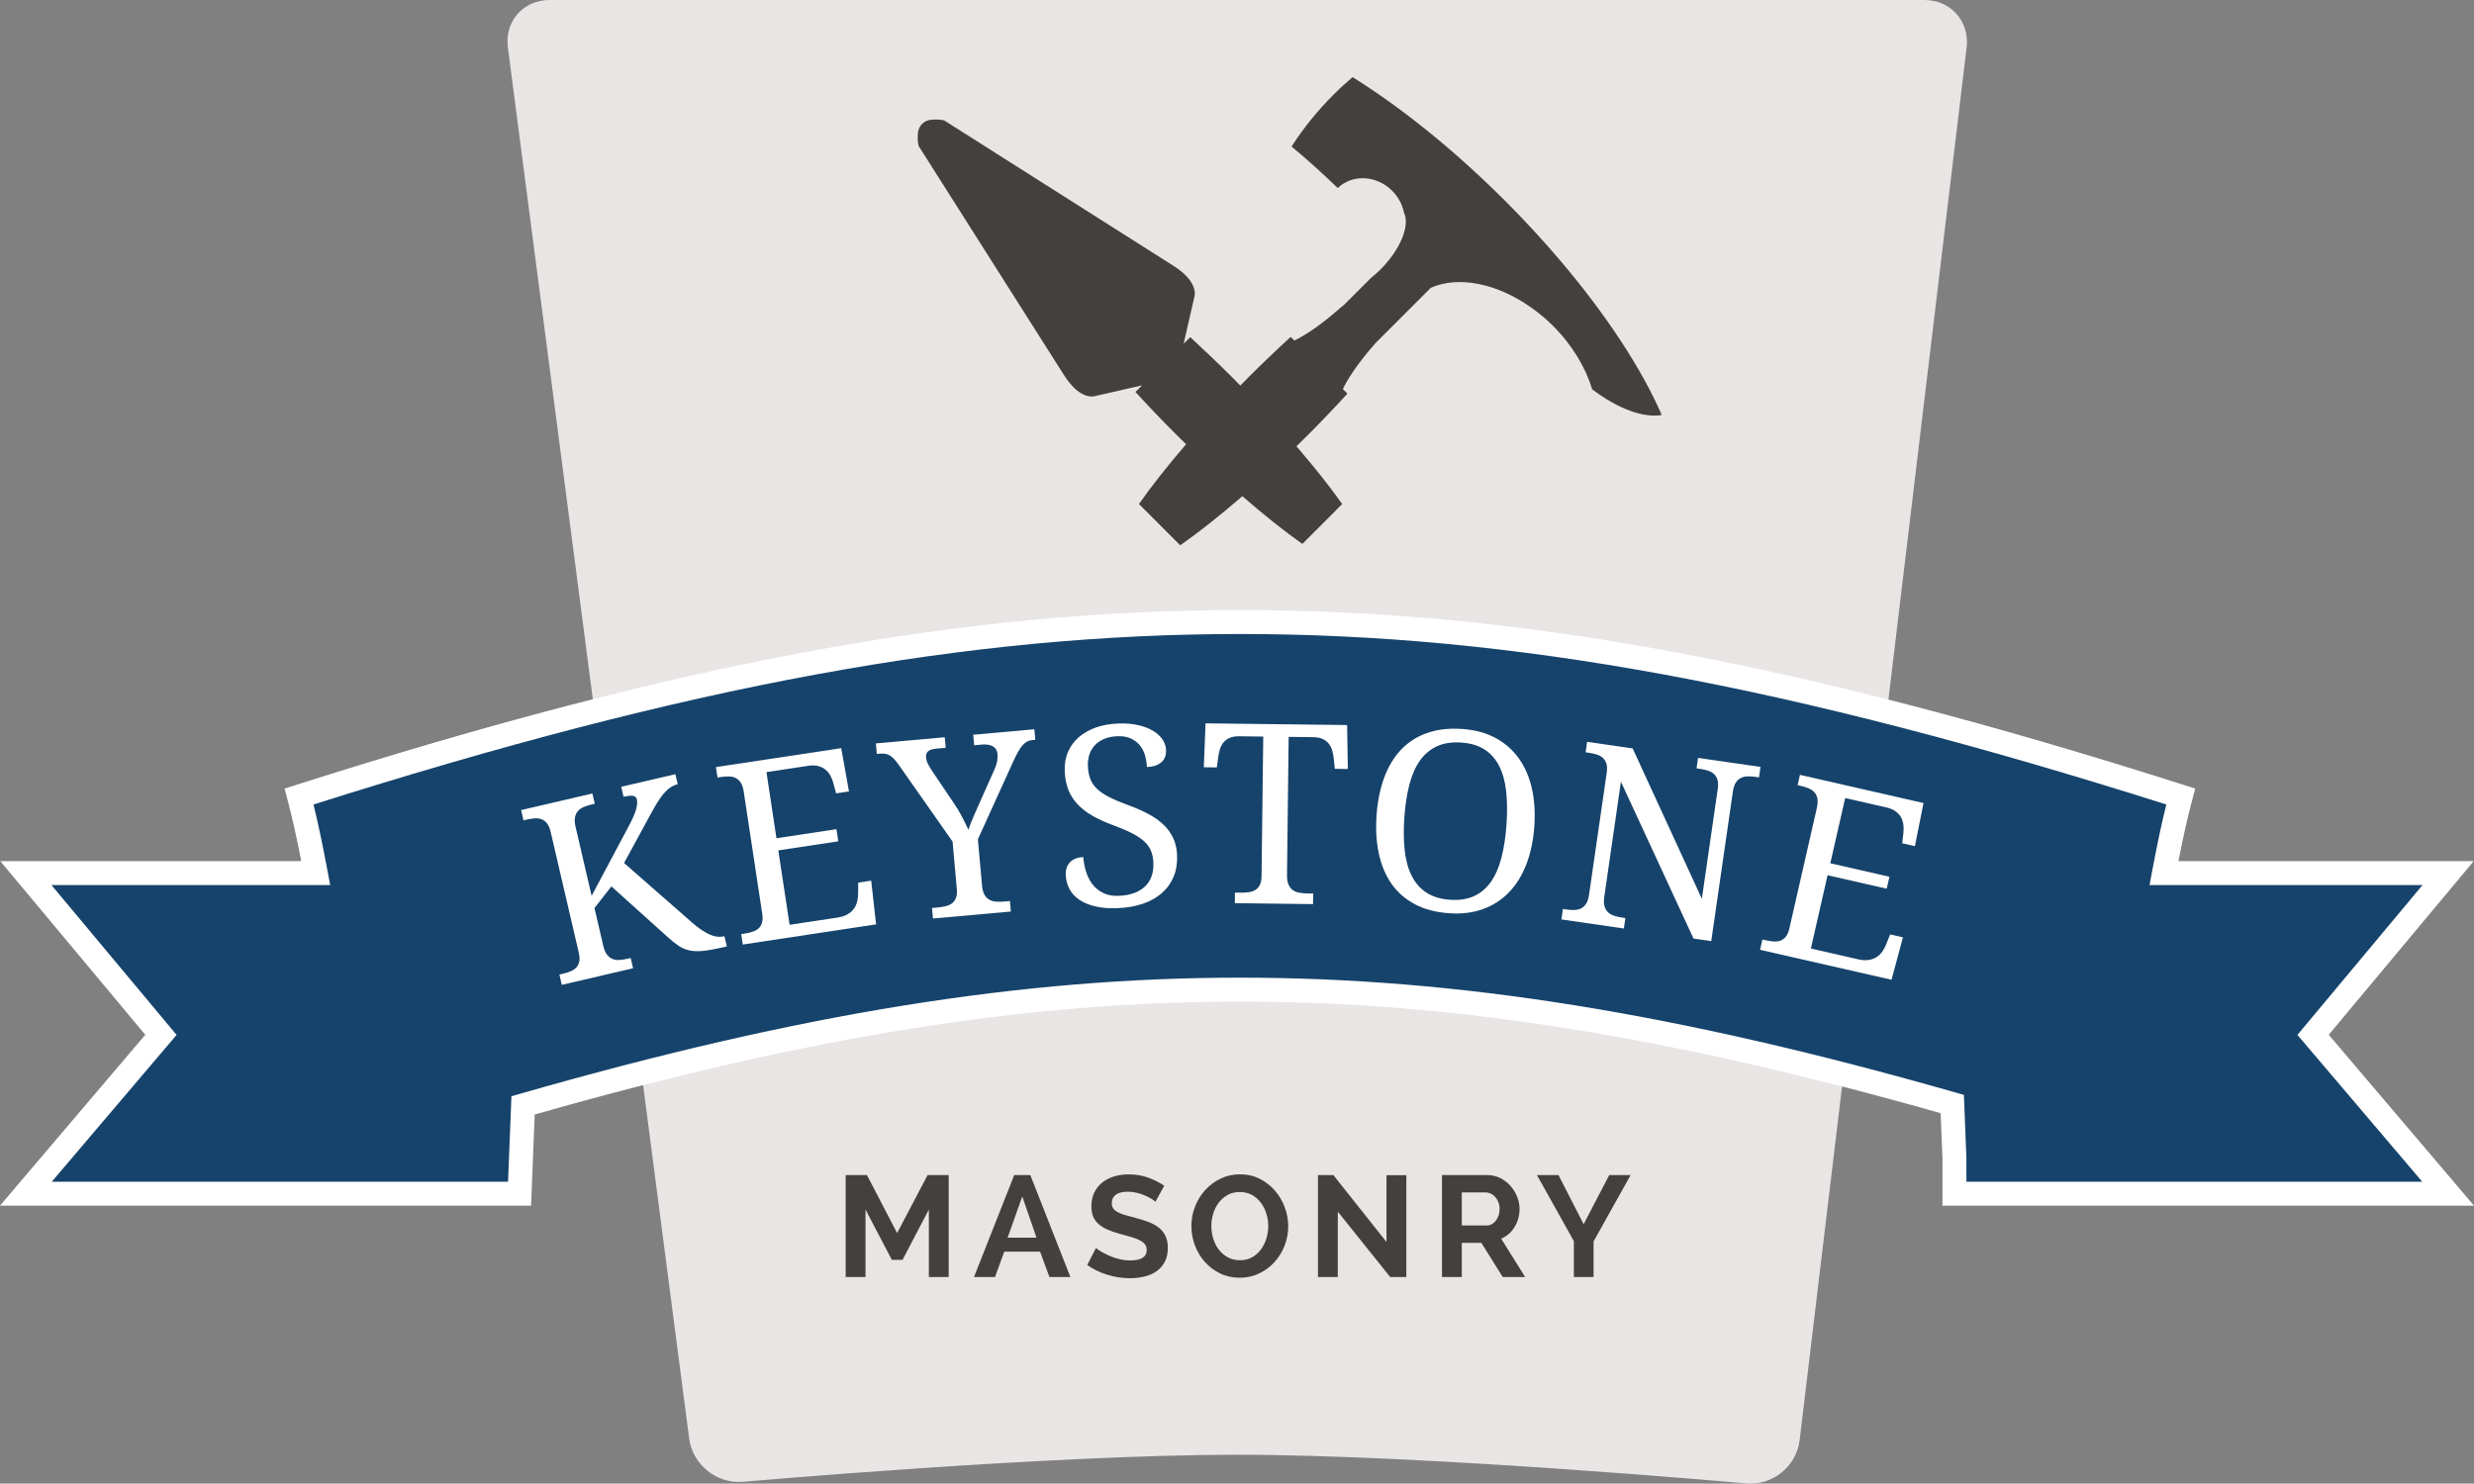 <svg xmlns="http://www.w3.org/2000/svg" xmlns:xlink="http://www.w3.org/1999/xlink" x="0px" y="0px" viewBox="0 0 206.617 123.94" enable-background="new 0 0 206.617 123.94">
<rect x="0" y="0" width="206.617" height="123.94" fill="#808080" stroke="none"/>
<g>
	<g>
		<path fill="#EAE5E5" d="M103.309,121.526c16.059,0,42.529,2.397,42.529,2.397c2.19,0.198,4.197-1.427,4.459-3.611l13.945-116.34
			C164.504,1.787,162.918,0,160.718,0H45.899c-2.2,0-3.768,1.785-3.483,3.966l15.14,116.204c0.284,2.182,2.31,3.809,4.501,3.615
			C62.057,123.786,87.707,121.526,103.309,121.526z"/>
	</g>
	<path fill="#444040" d="M130.279,21.738c-1.408-1.656-2.939-3.322-4.587-4.97c-0.065-0.065-0.131-0.13-0.198-0.194
		c-4.219-4.193-8.562-7.65-12.533-10.131c-0.531,0.455-1.057,0.93-1.568,1.441c-1.396,1.395-2.576,2.873-3.529,4.359
		c1.207,0.995,2.514,2.166,3.858,3.465c1.216-1.174,3.239-1.077,4.548,0.232c0.523,0.521,0.846,1.158,0.979,1.81
		c0.442,0.909-0.062,2.482-1.247,3.964c-0.212,0.265-0.438,0.527-0.693,0.783c-0.26,0.259-0.527,0.494-0.799,0.708l-2.26,2.261
		c-0.092,0.072-0.18,0.135-0.281,0.226c-1.914,1.694-3.213,2.442-3.871,2.757l-0.305-0.305c-1.141,1.045-2.309,2.153-3.486,3.332
		c-0.246,0.246-0.481,0.49-0.723,0.734c-0.232-0.236-0.458-0.471-0.695-0.707c-1.18-1.179-2.345-2.29-3.483-3.336l-0.558,0.558
		l0.889-3.872c0,0,0.506-1.238-1.758-2.663c-2.263-1.427-19.13-12.134-19.13-12.134s-0.362-0.086-0.795-0.07
		c-0.496-0.006-0.827,0.144-1.039,0.368c-0.228,0.212-0.374,0.542-0.37,1.043c-0.016,0.429,0.072,0.794,0.072,0.794
		S87.422,29.058,88.85,31.32c1.427,2.263,2.661,1.755,2.661,1.755l3.874-0.886l-0.558,0.556c1.045,1.139,2.157,2.308,3.335,3.485
		c0.301,0.3,0.598,0.588,0.896,0.88c-1.559,1.808-2.891,3.503-3.937,4.995l3.447,3.449c1.544-1.081,3.307-2.475,5.185-4.102
		c1.816,1.575,3.518,2.928,5.013,3.987l3.33-3.333c-1.022-1.441-2.319-3.08-3.825-4.826c0.309-0.302,0.617-0.602,0.928-0.912
		c1.18-1.179,2.289-2.346,3.332-3.486L112.15,32.5c0.314-0.656,1.062-1.956,2.755-3.869l2.235-2.234l2.355-2.355
		c2.293-1.021,5.528-0.383,8.391,1.656c0.627,0.443,1.236,0.947,1.813,1.523c1.619,1.619,2.723,3.486,3.27,5.297
		c2.121,1.621,4.305,2.423,5.811,2.148C137.121,30.848,134.185,26.33,130.279,21.738z"/>
	<g>
		<path fill="#444040" d="M77.575,106.682v-5.641l-2.196,4.199h-0.9l-2.196-4.199v5.641h-1.656v-8.52h1.776l2.52,4.848l2.544-4.848
			h1.764v8.52H77.575z"/>
		<path fill="#444040" d="M81.343,106.682l3.36-8.52h1.344l3.348,8.52h-1.752l-0.78-2.125h-2.988l-0.78,2.125H81.343z M85.375,99.95
			l-1.224,3.443h2.412L85.375,99.95z"/>
		<path fill="#444040" d="M96.499,100.393c-0.056-0.055-0.158-0.131-0.306-0.227c-0.148-0.098-0.328-0.191-0.54-0.283
			s-0.442-0.17-0.69-0.234c-0.248-0.063-0.5-0.096-0.756-0.096c-0.456,0-0.796,0.084-1.02,0.252
			c-0.224,0.168-0.336,0.404-0.336,0.709c0,0.176,0.042,0.322,0.126,0.438s0.206,0.219,0.366,0.307s0.362,0.168,0.606,0.24
			c0.244,0.07,0.526,0.146,0.846,0.227c0.416,0.113,0.794,0.232,1.134,0.361c0.34,0.127,0.628,0.287,0.864,0.479
			c0.236,0.193,0.418,0.422,0.546,0.691c0.128,0.268,0.192,0.598,0.192,0.99c0,0.455-0.086,0.846-0.258,1.17
			c-0.172,0.322-0.402,0.586-0.69,0.785s-0.624,0.346-1.008,0.438c-0.384,0.092-0.784,0.139-1.2,0.139
			c-0.64,0-1.272-0.096-1.896-0.289c-0.624-0.191-1.184-0.463-1.68-0.814l0.732-1.428c0.072,0.07,0.202,0.166,0.39,0.281
			s0.41,0.232,0.666,0.348c0.256,0.117,0.54,0.215,0.852,0.295s0.632,0.119,0.96,0.119c0.912,0,1.368-0.291,1.368-0.875
			c0-0.193-0.052-0.354-0.156-0.48c-0.104-0.129-0.252-0.24-0.444-0.336s-0.424-0.184-0.696-0.264
			c-0.272-0.08-0.576-0.164-0.912-0.252c-0.408-0.113-0.762-0.234-1.062-0.367c-0.3-0.131-0.55-0.285-0.75-0.461
			c-0.2-0.176-0.35-0.385-0.45-0.625s-0.15-0.523-0.15-0.852c0-0.432,0.08-0.816,0.24-1.152c0.16-0.336,0.382-0.615,0.666-0.84
			c0.284-0.225,0.614-0.395,0.99-0.51s0.78-0.174,1.212-0.174c0.6,0,1.152,0.094,1.656,0.281c0.504,0.188,0.944,0.41,1.32,0.666
			L96.499,100.393z"/>
		<path fill="#444040" d="M103.531,106.741c-0.6,0-1.148-0.121-1.644-0.365c-0.496-0.244-0.922-0.568-1.278-0.973
			c-0.356-0.402-0.63-0.865-0.822-1.385s-0.288-1.053-0.288-1.596c0-0.568,0.102-1.113,0.306-1.633
			c0.204-0.52,0.488-0.98,0.852-1.381c0.364-0.398,0.793-0.717,1.29-0.953c0.496-0.236,1.036-0.354,1.62-0.354
			c0.6,0,1.147,0.125,1.644,0.377s0.92,0.582,1.272,0.99s0.624,0.873,0.815,1.393c0.193,0.52,0.289,1.049,0.289,1.584
			c0,0.568-0.103,1.109-0.307,1.625c-0.203,0.518-0.486,0.973-0.846,1.369s-0.788,0.711-1.284,0.947
			S104.114,106.741,103.531,106.741z M101.167,102.422c0,0.367,0.054,0.723,0.162,1.066c0.108,0.346,0.264,0.648,0.468,0.912
			c0.204,0.266,0.454,0.477,0.75,0.637s0.632,0.24,1.008,0.24c0.384,0,0.722-0.082,1.014-0.246s0.538-0.383,0.738-0.654
			s0.353-0.578,0.456-0.918s0.156-0.686,0.156-1.037c0-0.369-0.057-0.725-0.168-1.068c-0.113-0.344-0.271-0.648-0.475-0.912
			c-0.203-0.264-0.451-0.475-0.744-0.631c-0.292-0.156-0.622-0.232-0.99-0.232c-0.384,0-0.722,0.082-1.014,0.244
			c-0.292,0.164-0.54,0.381-0.744,0.648c-0.204,0.27-0.358,0.572-0.462,0.912C101.218,101.723,101.167,102.069,101.167,102.422z"/>
		<path fill="#444040" d="M111.726,101.221v5.461h-1.655v-8.52h1.284l4.439,5.592v-5.58h1.656v8.508h-1.344L111.726,101.221z"/>
		<path fill="#444040" d="M120.427,106.682v-8.52h3.768c0.392,0,0.754,0.082,1.086,0.244c0.332,0.164,0.617,0.381,0.857,0.648
			c0.24,0.27,0.428,0.572,0.564,0.912c0.136,0.34,0.204,0.682,0.204,1.025c0,0.553-0.138,1.055-0.414,1.508
			c-0.276,0.451-0.65,0.777-1.122,0.977l2.004,3.205h-1.872l-1.788-2.857h-1.632v2.857H120.427z M122.082,102.374h2.076
			c0.151,0,0.294-0.035,0.426-0.107s0.246-0.17,0.343-0.295c0.096-0.123,0.172-0.27,0.228-0.438s0.084-0.348,0.084-0.541
			c0-0.199-0.032-0.383-0.097-0.551c-0.063-0.168-0.149-0.314-0.258-0.438c-0.107-0.125-0.232-0.221-0.371-0.289
			c-0.141-0.068-0.283-0.102-0.427-0.102h-2.004V102.374z"/>
		<path fill="#444040" d="M130.158,98.163l2.101,4.104l2.135-4.104h1.789l-3.096,5.543v2.977h-1.645v-3l-3.084-5.52H130.158z"/>
	</g>
	<g>
		<path fill="#16436B" d="M204.455,72.938h-23.731c0.426-2.278,0.881-4.453,1.4-6.397c-60.959-19.435-96.194-19.435-157.147,0
			c0.516,1.944,0.967,4.119,1.393,6.397H2.162l11.278,13.51L2.162,99.717h41.229l0.293-7.377
			c44.793-12.857,74.656-12.889,119.36-0.111l0.182,4.539v2.949h41.229l-11.276-13.27L204.455,72.938z"/>
		<path fill="#FFFFFF" d="M206.617,100.717h-44.392v-3.949l-0.151-3.775c-22.706-6.444-40.781-9.321-58.521-9.321
			c-17.832,0-36.024,2.911-58.898,9.432l-0.303,7.614H0l12.133-14.275L0.025,71.938h25.136c-0.401-2.059-0.772-3.713-1.151-5.141
			l-0.244-0.92l0.907-0.289c32.147-10.25,55.736-14.623,78.875-14.623c23.14,0,46.729,4.373,78.88,14.623l0.908,0.29l-0.246,0.921
			c-0.386,1.444-0.759,3.099-1.157,5.139h24.659l-12.105,14.504L206.617,100.717z M164.226,98.717h38.067l-10.422-12.264
			l10.446-12.516H179.52l0.221-1.184c0.412-2.201,0.792-3.993,1.18-5.547c-31.484-9.979-54.666-14.242-77.372-14.242
			c-22.706,0-45.888,4.263-77.369,14.243c0.38,1.54,0.759,3.331,1.173,5.547l0.221,1.184H4.299l10.449,12.516L4.325,98.717H42.43
			l0.283-7.139l0.695-0.199c23.389-6.714,41.938-9.708,60.145-9.708c18.114,0,36.547,2.959,59.766,9.596l0.696,0.199l0.21,5.262
			L164.226,98.717z"/>
	</g>
	<g>
		<path fill="#FFFFFF" d="M52.517,69c0.161-0.304,0.292-0.571,0.393-0.802c0.101-0.23,0.174-0.436,0.22-0.614
			c0.046-0.18,0.073-0.333,0.082-0.462c0.009-0.128,0.001-0.242-0.022-0.342c-0.04-0.173-0.151-0.271-0.332-0.297
			c-0.181-0.024-0.441,0.003-0.781,0.082l-0.195-0.839l4.524-1.053l0.195,0.839c-0.233,0.055-0.447,0.151-0.643,0.292
			c-0.195,0.14-0.382,0.316-0.561,0.53c-0.179,0.214-0.355,0.465-0.53,0.755s-0.36,0.615-0.557,0.978l-2.19,4.025l5.714,5.009
			c0.518,0.447,0.991,0.768,1.418,0.959c0.427,0.192,0.831,0.244,1.21,0.155l0.04-0.009l0.2,0.858l-0.22,0.052
			c-0.686,0.159-1.254,0.264-1.706,0.313c-0.452,0.049-0.844,0.038-1.176-0.031c-0.332-0.07-0.637-0.197-0.915-0.382
			c-0.278-0.185-0.586-0.431-0.924-0.738l-4.702-4.232l-1.41,1.813l0.734,3.155c0.075,0.32,0.179,0.565,0.314,0.738
			c0.135,0.172,0.289,0.292,0.463,0.36s0.368,0.096,0.582,0.08c0.214-0.015,0.434-0.048,0.661-0.101l0.27-0.063l0.2,0.858
			l-5.953,1.385l-0.2-0.858l0.26-0.061c0.226-0.053,0.438-0.117,0.634-0.195c0.196-0.077,0.36-0.18,0.491-0.309
			s0.221-0.295,0.268-0.499s0.036-0.456-0.034-0.756l-2.356-10.127c-0.07-0.3-0.171-0.53-0.303-0.692
			c-0.133-0.162-0.287-0.275-0.463-0.34c-0.177-0.064-0.37-0.088-0.58-0.07c-0.21,0.018-0.429,0.053-0.655,0.104l-0.26,0.061
			l-0.2-0.858l5.952-1.385l0.2,0.858l-0.27,0.063c-0.226,0.053-0.439,0.12-0.637,0.201c-0.199,0.081-0.361,0.191-0.487,0.329
			c-0.126,0.139-0.211,0.314-0.256,0.528c-0.045,0.214-0.03,0.48,0.044,0.8l1.343,5.772L52.517,69z"/>
		<path fill="#FFFFFF" d="M65.943,77.256l4.005-0.605c0.331-0.051,0.606-0.139,0.826-0.266c0.219-0.126,0.395-0.279,0.527-0.458
			s0.226-0.378,0.283-0.598c0.056-0.22,0.084-0.446,0.083-0.682l0.007-0.914l1.084-0.164l0.408,3.651l-11.132,1.685l-0.132-0.871
			l0.264-0.04c0.23-0.035,0.445-0.083,0.647-0.145s0.373-0.151,0.514-0.27s0.243-0.277,0.306-0.478
			c0.063-0.199,0.072-0.451,0.026-0.756l-1.544-10.199c-0.049-0.324-0.132-0.577-0.25-0.761c-0.118-0.183-0.262-0.314-0.433-0.396
			s-0.363-0.123-0.574-0.126c-0.211-0.002-0.435,0.015-0.671,0.05l-0.264,0.04l-0.132-0.872L70.253,62.5l0.65,3.614l-1.075,0.162
			l-0.236-0.877c-0.062-0.226-0.147-0.436-0.256-0.63c-0.109-0.194-0.248-0.358-0.417-0.492c-0.169-0.133-0.37-0.229-0.604-0.287
			c-0.233-0.058-0.505-0.063-0.816-0.016l-3.488,0.527l0.836,5.525l5.008-0.758l0.154,1.014l-5.008,0.758L65.943,77.256z"/>
		<path fill="#FFFFFF" d="M77.917,76.729l-0.079-0.878l0.48-0.043c0.231-0.021,0.45-0.056,0.655-0.105
			c0.205-0.049,0.381-0.128,0.529-0.237s0.26-0.262,0.335-0.457c0.075-0.196,0.099-0.447,0.072-0.753l-0.354-3.953l-4.472-6.374
			c-0.133-0.187-0.257-0.346-0.372-0.476c-0.114-0.131-0.232-0.235-0.352-0.313c-0.121-0.078-0.25-0.132-0.39-0.161
			c-0.14-0.028-0.298-0.035-0.476-0.02l-0.266,0.024l-0.078-0.879l5.75-0.514l0.078,0.878l-0.776,0.069
			c-0.191,0.018-0.344,0.048-0.46,0.093c-0.116,0.045-0.206,0.101-0.268,0.168s-0.102,0.144-0.119,0.227
			c-0.017,0.084-0.021,0.171-0.013,0.259c0.018,0.198,0.078,0.392,0.181,0.581c0.103,0.19,0.202,0.356,0.297,0.499l1.792,2.66
			c0.283,0.407,0.529,0.813,0.737,1.216c0.208,0.403,0.384,0.764,0.529,1.08c0.048-0.155,0.109-0.329,0.185-0.521
			c0.075-0.191,0.16-0.396,0.254-0.614s0.192-0.442,0.295-0.675c0.103-0.232,0.206-0.463,0.309-0.692l1.123-2.52
			c0.115-0.25,0.192-0.485,0.23-0.705s0.05-0.414,0.035-0.585c-0.027-0.307-0.157-0.526-0.389-0.66
			c-0.231-0.134-0.548-0.183-0.95-0.146l-0.613,0.055l-0.079-0.878l5.106-0.457l0.079,0.878l-0.245,0.022
			c-0.15,0.014-0.289,0.052-0.417,0.114c-0.128,0.063-0.255,0.164-0.379,0.302c-0.125,0.139-0.251,0.317-0.379,0.538
			s-0.266,0.496-0.415,0.825l-2.959,6.514l0.345,3.851c0.029,0.326,0.097,0.585,0.203,0.774c0.106,0.189,0.242,0.33,0.408,0.421
			c0.166,0.092,0.354,0.146,0.565,0.161s0.432,0.013,0.664-0.008l0.49-0.044l0.079,0.878L77.917,76.729z"/>
		<path fill="#FFFFFF" d="M93.295,75.867c-0.683,0.025-1.289-0.024-1.816-0.148s-0.973-0.308-1.334-0.551s-0.638-0.544-0.829-0.902
			c-0.191-0.359-0.295-0.757-0.311-1.194c-0.016-0.424,0.103-0.771,0.356-1.039c0.253-0.27,0.623-0.413,1.107-0.432
			c0.037,0.437,0.119,0.854,0.247,1.253c0.128,0.399,0.31,0.748,0.547,1.047s0.533,0.534,0.888,0.706
			c0.355,0.172,0.779,0.248,1.271,0.229c0.943-0.034,1.67-0.289,2.183-0.763c0.512-0.474,0.753-1.138,0.721-1.992
			c-0.014-0.382-0.082-0.719-0.202-1.008c-0.12-0.29-0.311-0.555-0.573-0.795c-0.262-0.24-0.604-0.467-1.025-0.68
			c-0.422-0.214-0.945-0.436-1.569-0.666c-0.659-0.242-1.236-0.506-1.732-0.792c-0.497-0.286-0.912-0.609-1.247-0.97
			s-0.589-0.767-0.763-1.219c-0.174-0.451-0.272-0.964-0.293-1.538c-0.022-0.602,0.072-1.142,0.284-1.621
			c0.211-0.48,0.516-0.89,0.914-1.229s0.874-0.605,1.428-0.797c0.554-0.191,1.162-0.3,1.824-0.324
			c0.628-0.023,1.188,0.021,1.678,0.133c0.49,0.111,0.906,0.271,1.249,0.477s0.606,0.448,0.792,0.725
			c0.185,0.277,0.283,0.569,0.294,0.877c0.017,0.451-0.119,0.796-0.408,1.036c-0.289,0.24-0.686,0.369-1.191,0.388
			c-0.012-0.328-0.063-0.649-0.154-0.964s-0.232-0.593-0.426-0.836c-0.193-0.242-0.444-0.437-0.75-0.582
			c-0.307-0.146-0.682-0.211-1.125-0.194c-0.403,0.015-0.761,0.084-1.075,0.209c-0.313,0.124-0.576,0.295-0.787,0.512
			c-0.211,0.216-0.369,0.474-0.474,0.771c-0.105,0.298-0.151,0.628-0.138,0.99c0.015,0.416,0.083,0.781,0.205,1.095
			c0.121,0.314,0.314,0.594,0.58,0.841s0.611,0.477,1.037,0.69c0.425,0.213,0.946,0.432,1.563,0.655
			c0.624,0.229,1.182,0.476,1.674,0.738c0.492,0.262,0.912,0.56,1.259,0.892c0.348,0.333,0.618,0.709,0.812,1.13
			c0.193,0.42,0.3,0.9,0.32,1.439c0.024,0.663-0.075,1.26-0.298,1.792c-0.223,0.531-0.553,0.986-0.991,1.365
			s-0.97,0.674-1.599,0.885C94.788,75.718,94.081,75.838,93.295,75.867z"/>
		<path fill="#FFFFFF" d="M107.485,73.11c-0.004,0.328,0.039,0.592,0.129,0.791s0.211,0.353,0.363,0.46
			c0.152,0.108,0.334,0.181,0.546,0.217c0.212,0.037,0.433,0.057,0.665,0.06l0.482,0.006l-0.01,0.882l-6.532-0.078l0.01-0.882
			l0.482,0.006c0.232,0.003,0.453-0.011,0.663-0.038c0.208-0.028,0.392-0.09,0.551-0.184c0.158-0.094,0.284-0.234,0.379-0.421
			c0.094-0.187,0.144-0.435,0.146-0.742l0.141-11.657l-2.01-0.024c-0.308-0.004-0.566,0.039-0.776,0.129
			c-0.209,0.09-0.382,0.213-0.517,0.368c-0.135,0.156-0.236,0.338-0.304,0.545c-0.067,0.208-0.116,0.428-0.146,0.66l-0.124,0.9
			l-1.087-0.013l0.146-3.669l11.823,0.142l0.058,3.672l-1.087-0.014l-0.092-0.903c-0.024-0.232-0.069-0.453-0.135-0.663
			c-0.066-0.209-0.164-0.393-0.291-0.552c-0.129-0.159-0.298-0.285-0.508-0.381c-0.211-0.095-0.475-0.144-0.789-0.147l-2.039-0.024
			L107.485,73.11z"/>
		<path fill="#FFFFFF" d="M128.137,69.051c-0.081,1.152-0.298,2.192-0.651,3.12s-0.833,1.709-1.44,2.345
			c-0.606,0.636-1.332,1.109-2.177,1.419c-0.844,0.311-1.795,0.429-2.852,0.354c-1.111-0.078-2.066-0.331-2.865-0.757
			c-0.799-0.427-1.447-0.997-1.945-1.71c-0.498-0.714-0.85-1.556-1.056-2.526s-0.268-2.035-0.187-3.194
			c0.082-1.159,0.293-2.202,0.633-3.127c0.339-0.925,0.805-1.703,1.397-2.333c0.593-0.629,1.317-1.098,2.175-1.403
			c0.858-0.306,1.843-0.42,2.954-0.342c1.058,0.074,1.979,0.323,2.765,0.745c0.785,0.422,1.434,0.988,1.946,1.699
			c0.512,0.712,0.877,1.55,1.097,2.514C128.15,66.819,128.22,67.885,128.137,69.051z M117.284,68.285
			c-0.072,1.037-0.061,1.968,0.035,2.794c0.096,0.825,0.294,1.531,0.596,2.118c0.301,0.587,0.713,1.047,1.233,1.382
			c0.521,0.335,1.171,0.53,1.948,0.585s1.447-0.047,2.01-0.306c0.563-0.258,1.033-0.657,1.411-1.195
			c0.377-0.539,0.669-1.211,0.877-2.015c0.207-0.805,0.348-1.725,0.421-2.762c0.073-1.036,0.063-1.967-0.029-2.793
			c-0.093-0.825-0.288-1.529-0.586-2.112s-0.705-1.04-1.219-1.371c-0.516-0.331-1.161-0.523-1.938-0.578s-1.449,0.045-2.015,0.3
			c-0.566,0.255-1.042,0.649-1.426,1.185c-0.384,0.534-0.681,1.204-0.892,2.008C117.5,66.329,117.358,67.249,117.284,68.285z"/>
		<path fill="#FFFFFF" d="M141.435,78.406l-6.063-13.103l-1.39,9.61c-0.047,0.325-0.039,0.593,0.023,0.802
			c0.063,0.209,0.163,0.378,0.301,0.504c0.137,0.127,0.308,0.223,0.513,0.287c0.204,0.064,0.422,0.112,0.652,0.146l0.273,0.039
			l-0.126,0.873l-5.216-0.755l0.126-0.872l0.264,0.038c0.236,0.034,0.461,0.049,0.672,0.045s0.402-0.047,0.573-0.13
			c0.171-0.082,0.314-0.215,0.431-0.398s0.198-0.438,0.245-0.762l1.474-10.189c0.044-0.305,0.034-0.556-0.03-0.756
			c-0.064-0.199-0.168-0.36-0.309-0.484s-0.313-0.216-0.514-0.276c-0.202-0.061-0.419-0.107-0.648-0.141l-0.264-0.038l0.126-0.873
			l3.806,0.551l5.777,12.563l1.331-9.204c0.044-0.305,0.034-0.557-0.03-0.756s-0.167-0.36-0.309-0.484
			c-0.141-0.124-0.313-0.217-0.514-0.276c-0.202-0.061-0.418-0.107-0.648-0.141l-0.273-0.04l0.126-0.872l5.216,0.754l-0.126,0.873
			l-0.264-0.038c-0.237-0.034-0.461-0.05-0.672-0.046c-0.212,0.005-0.402,0.048-0.573,0.13s-0.314,0.215-0.431,0.398
			s-0.198,0.438-0.245,0.763l-1.804,12.473L141.435,78.406z"/>
		<path fill="#FFFFFF" d="M151.237,79.239l3.948,0.9c0.327,0.075,0.615,0.094,0.866,0.056c0.25-0.037,0.47-0.115,0.658-0.233
			c0.188-0.118,0.349-0.27,0.481-0.453s0.242-0.385,0.327-0.604l0.341-0.848l1.069,0.244l-0.956,3.547l-10.978-2.504l0.196-0.859
			l0.26,0.059c0.227,0.052,0.445,0.086,0.655,0.103s0.402-0.005,0.577-0.063c0.175-0.058,0.328-0.168,0.46-0.331
			s0.231-0.395,0.3-0.694l2.294-10.057c0.073-0.32,0.088-0.587,0.046-0.8c-0.043-0.213-0.129-0.389-0.259-0.527
			c-0.13-0.138-0.293-0.247-0.488-0.326c-0.195-0.08-0.41-0.146-0.644-0.199l-0.26-0.06l0.196-0.86l10.317,2.354l-0.717,3.602
			l-1.06-0.241l0.101-0.903c0.025-0.232,0.022-0.459-0.008-0.68s-0.1-0.424-0.208-0.61c-0.108-0.186-0.261-0.349-0.456-0.487
			c-0.196-0.14-0.448-0.244-0.755-0.314l-3.438-0.784l-1.243,5.448l4.939,1.127l-0.229,0.999l-4.938-1.126L151.237,79.239z"/>
	</g>
</g>
</svg>
